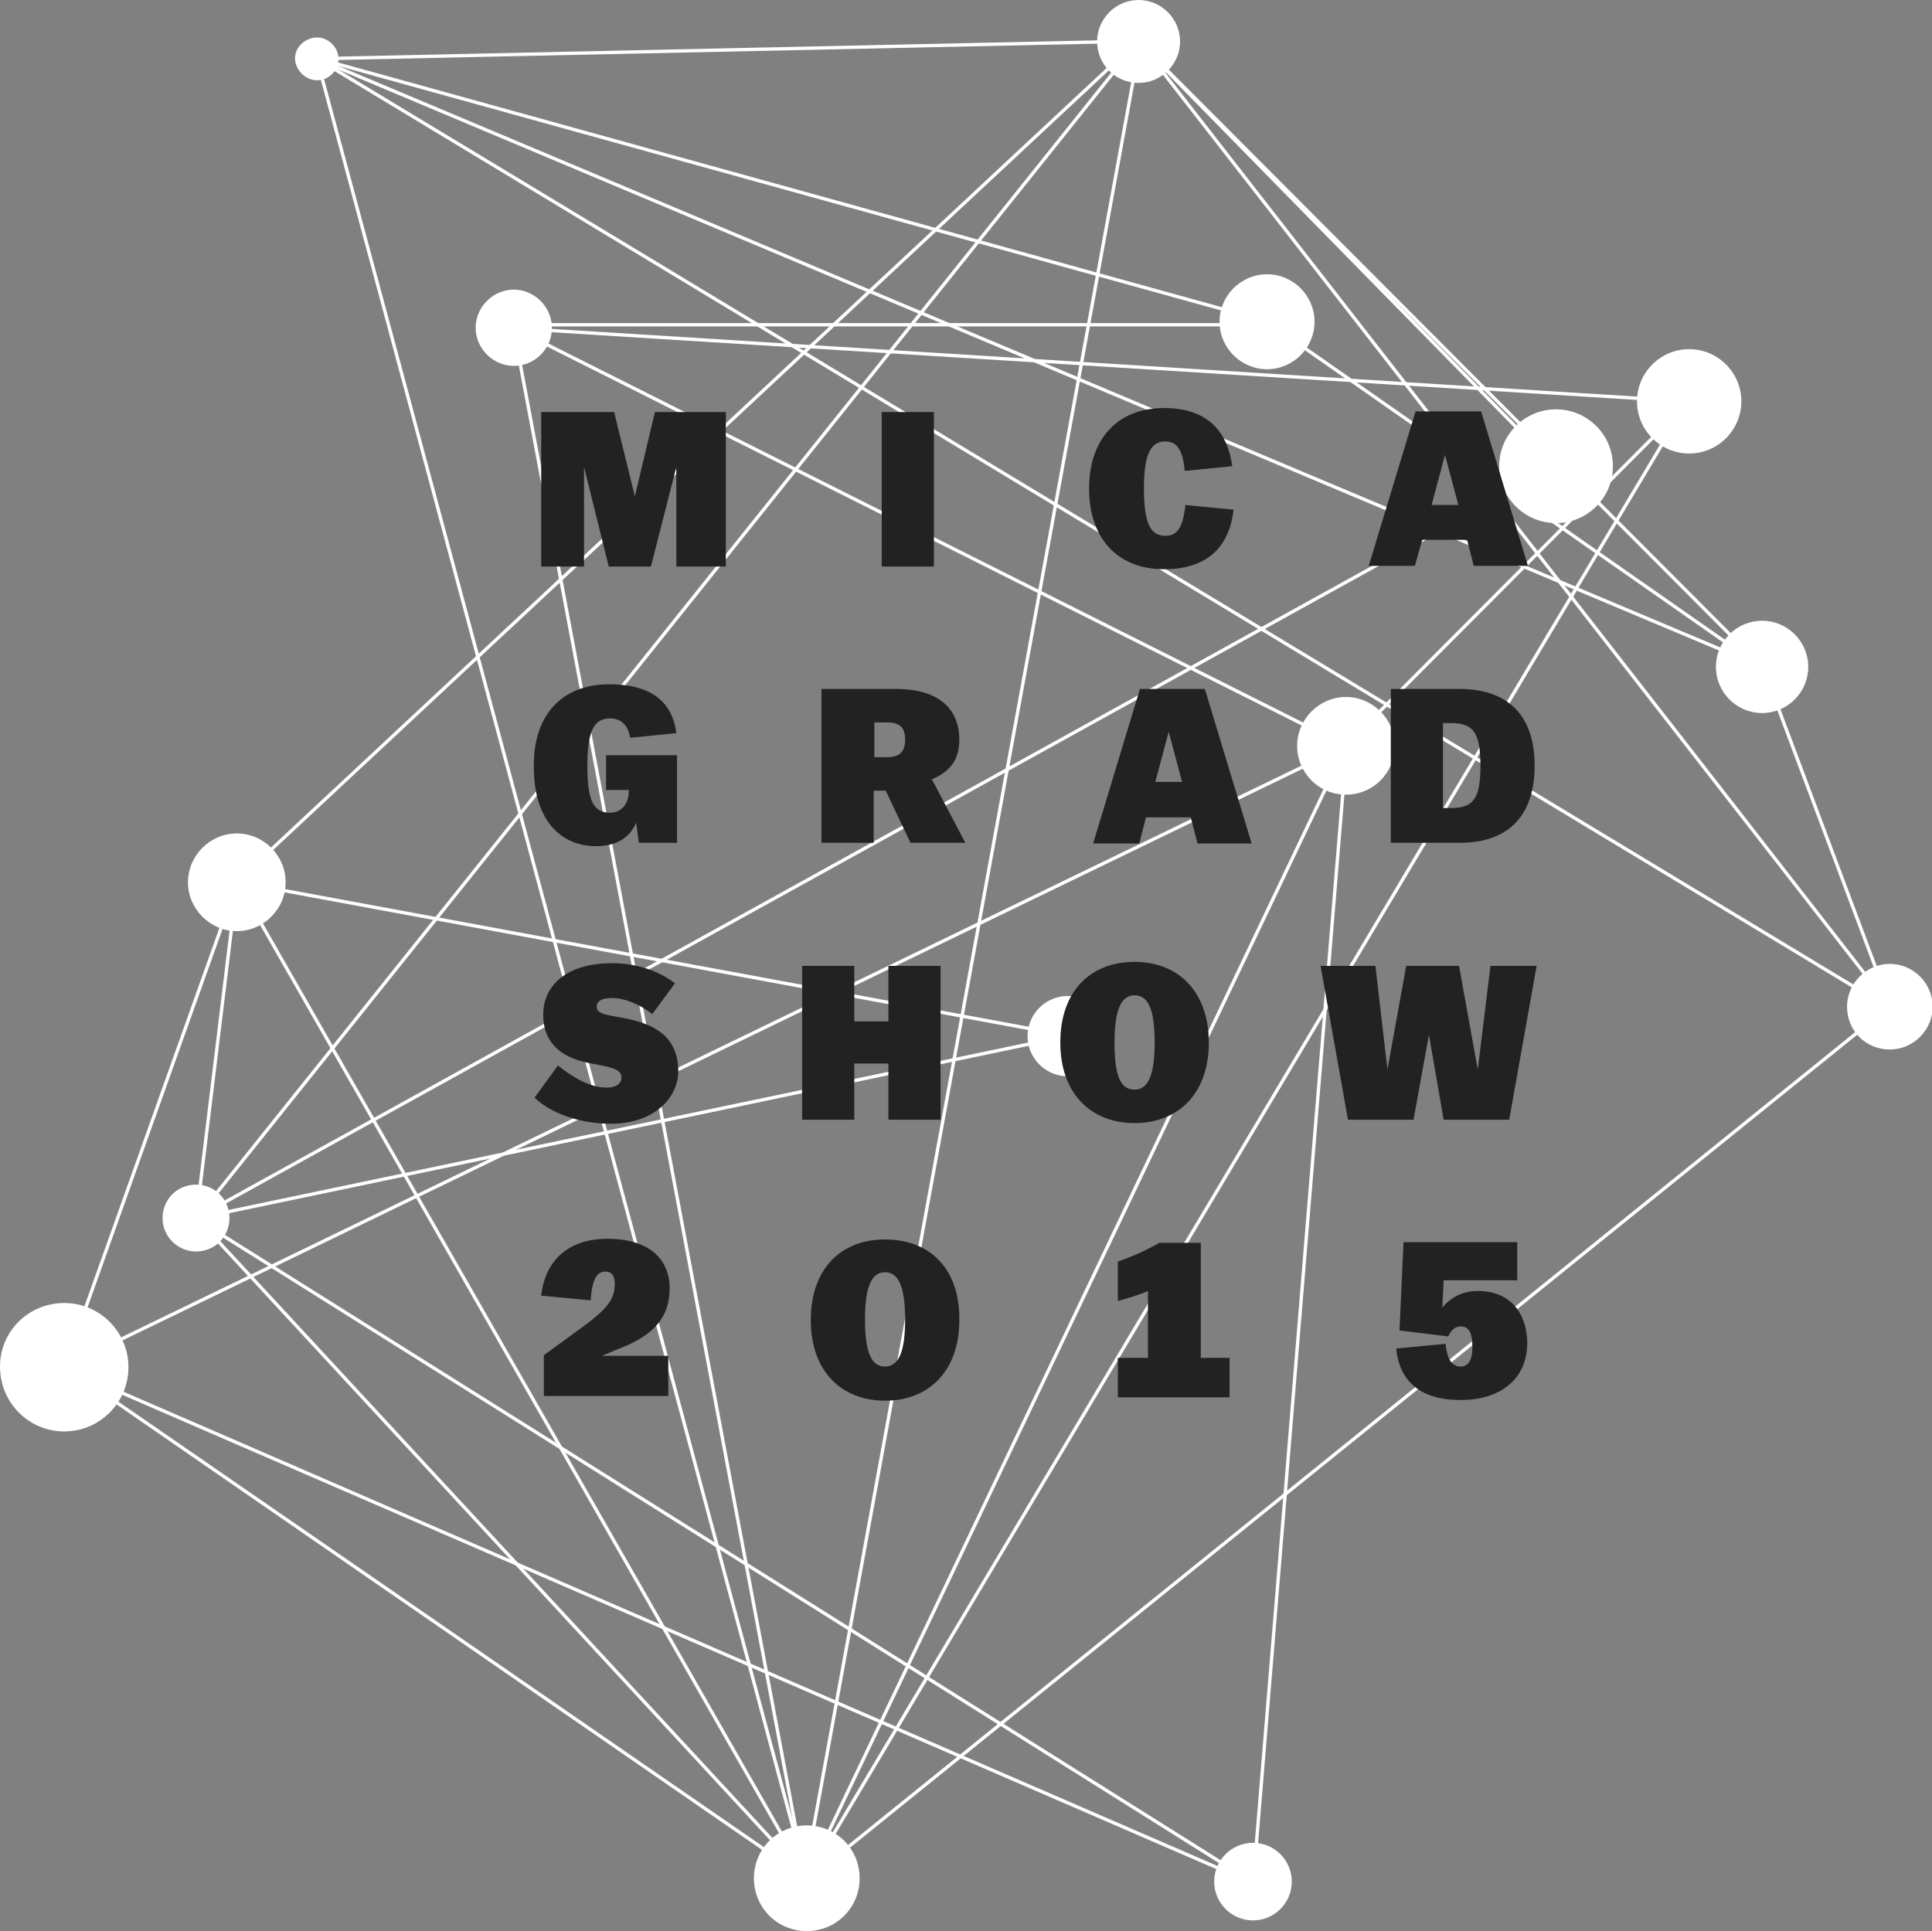<?xml version="1.0" encoding="utf-8"?>
<!-- Generator: Adobe Illustrator 18.1.0, SVG Export Plug-In . SVG Version: 6.00 Build 0)  -->
<svg version="1.1" id="Layer_1" xmlns="http://www.w3.org/2000/svg" xmlns:xlink="http://www.w3.org/1999/xlink" x="0px" y="0px"
	 viewBox="0 0 288.8 288.7" enable-background="new 0 0 288.8 288.7" xml:space="preserve">
<rect x="0" y="0" width="288.8" height="288.7" fill="#808080" stroke="none"/>
<g>
	<g>
		<path fill="#FFFFFF" d="M282.5,156.9c3.5,0,6.4-2.9,6.4-6.4c0-3.5-2.9-6.4-6.4-6.4s-6.4,2.9-6.4,6.4
			C276.1,154.1,278.9,156.9,282.5,156.9z"/>
	</g>
	<g>
		<path fill="#FFFFFF" d="M263.4,106.6c3.8,0,6.9-3.1,6.9-6.9c0-3.8-3.1-6.9-6.9-6.9c-3.8,0-6.9,3.1-6.9,6.9
			C256.5,103.5,259.6,106.6,263.4,106.6z"/>
	</g>
	<g>
		<path fill="#FFFFFF" d="M189.4,55.2c3.9,0,7.1-3.2,7.1-7.1s-3.2-7.1-7.1-7.1s-7.1,3.2-7.1,7.1S185.5,55.2,189.4,55.2z"/>
	</g>
	<g>
		<path fill="#FFFFFF" d="M76.8,54.7c3.2,0,5.7-2.6,5.7-5.7s-2.6-5.7-5.7-5.7s-5.7,2.6-5.7,5.7S73.7,54.7,76.8,54.7z"/>
	</g>
	<g>
		<path fill="#FFFFFF" d="M252.5,67.8c4.3,0,7.8-3.5,7.8-7.8s-3.5-7.8-7.8-7.8s-7.8,3.5-7.8,7.8S248.2,67.8,252.5,67.8z"/>
	</g>
	<g>
		<path fill="#FFFFFF" d="M47.4,12c1.8,0,3.2-1.5,3.2-3.2s-1.5-3.2-3.2-3.2S44.1,7,44.1,8.7S45.6,12,47.4,12z"/>
	</g>
	<g>
		<path fill="#FFFFFF" d="M201.2,118.8c4.1,0,7.3-3.3,7.3-7.3s-3.3-7.3-7.3-7.3s-7.3,3.3-7.3,7.3S197.1,118.8,201.2,118.8z"/>
	</g>
	<g>
		<path fill="#FFFFFF" d="M187.3,287.1c3.2,0,5.8-2.6,5.8-5.8c0-3.2-2.6-5.8-5.8-5.8c-3.2,0-5.8,2.6-5.8,5.8
			C181.5,284.5,184.1,287.1,187.3,287.1z"/>
	</g>
	<g>
		<path fill="#FFFFFF" d="M120.6,288.7c4.4,0,7.9-3.5,7.9-7.9s-3.5-7.9-7.9-7.9c-4.4,0-7.9,3.5-7.9,7.9S116.2,288.7,120.6,288.7z"/>
	</g>
	<g>
		<path fill="#FFFFFF" d="M170.2,12.4c3.4,0,6.2-2.8,6.2-6.2S173.6,0,170.2,0c-3.4,0-6.2,2.8-6.2,6.2S166.7,12.4,170.2,12.4z"/>
	</g>
	<g>
		<path fill="#FFFFFF" d="M9.6,214c5.3,0,9.6-4.3,9.6-9.6c0-5.3-4.3-9.6-9.6-9.6S0,199,0,204.3C0,209.7,4.3,214,9.6,214z"/>
	</g>
	<g>
		<path fill="#FFFFFF" d="M232.6,78.2c4.7,0,8.5-3.8,8.5-8.5c0-4.7-3.8-8.5-8.5-8.5s-8.5,3.8-8.5,8.5
			C224.1,74.4,227.9,78.2,232.6,78.2z"/>
	</g>
	<g>
		<path fill="#FFFFFF" d="M29.3,187.1c2.8,0,5-2.2,5-5c0-2.8-2.2-5-5-5s-5,2.2-5,5C24.3,184.9,26.6,187.1,29.3,187.1z"/>
	</g>
	<g>
		<path fill="#FFFFFF" d="M35.4,139.2c4,0,7.3-3.3,7.3-7.3s-3.3-7.3-7.3-7.3s-7.3,3.3-7.3,7.3S31.4,139.2,35.4,139.2z"/>
	</g>
	<g>
		<path fill="#FFFFFF" d="M159.6,160.9c3.3,0,6-2.7,6-6c0-3.3-2.7-6-6-6s-6,2.7-6,6C153.6,158.2,156.3,160.9,159.6,160.9z"/>
	</g>
	<g>
		
			<rect x="245.8" y="124.9" transform="matrix(0.351 0.936 -0.936 0.351 294.351 -174.359)" fill="#FFFFFF" width="54.3" height="0.5"/>
	</g>
	<g>
		
			<rect x="27.7" y="79.4" transform="matrix(0.856 0.517 -0.517 0.856 64.85 -73.744)" fill="#FFFFFF" width="274.5" height="0.5"/>
	</g>
	<g>
		
			<rect x="201.3" y="111.8" transform="matrix(0.628 0.778 -0.778 0.628 242.895 -76.568)" fill="#FFFFFF" width="0.5" height="207.8"/>
	</g>
	<g>
		
			<rect x="134.9" y="78.1" transform="matrix(0.614 0.789 -0.789 0.614 149.222 -148.381)" fill="#FFFFFF" width="182.9" height="0.5"/>
	</g>
	<g>
		
			<rect x="181.3" y="73.6" transform="matrix(0.82 0.573 -0.573 0.82 83.067 -116.323)" fill="#FFFFFF" width="90.2" height="0.5"/>
	</g>
	<g>
		
			<rect x="38.2" y="54" transform="matrix(0.922 0.388 -0.388 0.922 33.216 -56.053)" fill="#FFFFFF" width="234.4" height="0.5"/>
	</g>
	<g>
		
			<rect x="150.8" y="52.7" transform="matrix(0.706 0.708 -0.708 0.706 101.2 -137.948)" fill="#FFFFFF" width="132" height="0.5"/>
	</g>
	<g>
		<rect x="76.8" y="48.3" fill="#FFFFFF" width="112.6" height="0.5"/>
	</g>
	<g>
		
			<rect x="44.7" y="28.1" transform="matrix(0.964 0.267 -0.267 0.964 11.855 -30.542)" fill="#FFFFFF" width="147.4" height="0.5"/>
	</g>
	<g>
		
			<rect x="76.6" y="54.3" transform="matrix(0.998 6.229178e-02 -6.229178e-02 0.998 3.715 -10.152)" fill="#FFFFFF" width="176.1" height="0.5"/>
	</g>
	<g>
		
			<rect x="69.4" y="80" transform="matrix(0.894 0.449 -0.449 0.894 50.82 -53.852)" fill="#FFFFFF" width="139.2" height="0.5"/>
	</g>
	<g>
		
			<rect x="-19.3" y="164.7" transform="matrix(0.185 0.983 -0.983 0.185 242.448 37.372)" fill="#FFFFFF" width="235.9" height="0.5"/>
	</g>
	<g>
		
			<rect x="226.6" y="49.4" transform="matrix(0.708 0.706 -0.706 0.708 126.768 -135.155)" fill="#FFFFFF" width="0.5" height="72.7"/>
	</g>
	<g>
		
			<rect x="186.3" y="41.8" transform="matrix(0.859 0.512 -0.512 0.859 113.448 -71.445)" fill="#FFFFFF" width="0.5" height="257.3"/>
	</g>
	<g>
		
			<rect x="-56.9" y="144.5" transform="matrix(0.26 0.966 -0.966 0.26 201.989 26.098)" fill="#FFFFFF" width="281.8" height="0.5"/>
	</g>
	<g>
		
			<rect x="108.5" y="-53.9" transform="matrix(2.147946e-02 1 -1 2.147946e-02 113.908 -101.447)" fill="#FFFFFF" width="0.5" height="122.8"/>
	</g>
	<g>
		
			<rect x="194" y="111.2" transform="matrix(0.997 8.207510e-02 -8.207510e-02 0.997 16.776 -15.279)" fill="#FFFFFF" width="0.5" height="170.4"/>
	</g>
	<g>
		
			<rect x="160.6" y="102.4" transform="matrix(0.903 0.43 -0.43 0.903 99.965 -50.107)" fill="#FFFFFF" width="0.5" height="187.5"/>
	</g>
	<g>
		
			<rect x="105.2" y="51.5" transform="matrix(0.436 0.9 -0.9 0.436 201.523 -5.819)" fill="#FFFFFF" width="0.5" height="212.9"/>
	</g>
	<g>
		
			<rect x="1.7" y="242.6" transform="matrix(0.918 0.398 -0.398 0.918 104.664 -19.13)" fill="#FFFFFF" width="193.6" height="0.5"/>
	</g>
	<g>
		
			<rect x="15.1" y="231.5" transform="matrix(0.847 0.532 -0.532 0.847 139.822 -22.12)" fill="#FFFFFF" width="186.5" height="0.5"/>
	</g>
	<g>
		
			<rect x="145.1" y="4" transform="matrix(0.984 0.18 -0.18 0.984 28.133 -23.77)" fill="#FFFFFF" width="0.5" height="279.1"/>
	</g>
	<g>
		
			<rect x="-2.3" y="242.3" transform="matrix(0.823 0.568 -0.568 0.823 149.232 5.93)" fill="#FFFFFF" width="134.7" height="0.5"/>
	</g>
	<g>
		
			<rect x="7.8" y="231.2" transform="matrix(0.679 0.734 -0.734 0.679 194.093 19.335)" fill="#FFFFFF" width="134.4" height="0.5"/>
	</g>
	<g>
		
			<rect x="-7.8" y="206.1" transform="matrix(0.496 0.868 -0.868 0.496 218.446 36.249)" fill="#FFFFFF" width="171.6" height="0.5"/>
	</g>
	<g>
		
			<rect x="156.8" y="37.7" transform="matrix(0.7 0.714 -0.714 0.7 87.432 -132.341)" fill="#FFFFFF" width="89.1" height="0.5"/>
	</g>
	<g>
		
			<rect x="99.5" y="-18.5" transform="matrix(0.781 0.625 -0.625 0.781 80.68 -41.684)" fill="#FFFFFF" width="0.5" height="225.4"/>
	</g>
	<g>
		
			<rect x="102.5" y="-23.1" transform="matrix(0.682 0.731 -0.731 0.682 83.135 -53.219)" fill="#FFFFFF" width="0.5" height="184.3"/>
	</g>
	<g>
		
			<rect x="22.3" y="129.7" transform="matrix(0.942 0.336 -0.336 0.942 57.808 2.207)" fill="#FFFFFF" width="0.5" height="76.9"/>
	</g>
	<g>
		
			<rect x="130.7" y="9.8" transform="matrix(0.484 0.875 -0.875 0.484 177.73 -49.625)" fill="#FFFFFF" width="0.5" height="232.2"/>
	</g>
	<g>
		
			<rect x="32.1" y="131.7" transform="matrix(0.993 0.121 -0.121 0.993 19.259 -2.767)" fill="#FFFFFF" width="0.5" height="50.6"/>
	</g>
	<g>
		
			<rect x="94.2" y="101.9" transform="matrix(0.205 0.979 -0.979 0.205 240.048 41.507)" fill="#FFFFFF" width="0.5" height="133.1"/>
	</g>
	<g>
		
			<rect x="34.4" y="143.1" transform="matrix(0.983 0.182 -0.182 0.983 27.683 -15.338)" fill="#FFFFFF" width="126.3" height="0.5"/>
	</g>
</g>
<g>
	<polygon fill="#222222" points="94.9,74.2 91.8,61.6 80.9,61.6 80.9,84.7 87.3,84.7 87.3,69.8 91,84.7 97.3,84.7 101.1,69.8 
		101.1,84.7 108.5,84.7 108.5,61.6 97.9,61.6 	"/>
	<rect x="131.8" y="61.6" fill="#222222" width="7.8" height="23.1"/>
	<path fill="#222222" d="M174,85.1c5.9,0,9.7-2.8,10.4-8.9l-7.2-0.7c-0.4,3.7-1.4,4.6-3,4.6c-2.1,0-3.2-1.6-3.2-7v-0.1
		c0-5.3,1.1-7,3.2-7c1.7,0,2.6,1.2,2.9,4.4l7.1-0.7c-0.7-5.2-3.7-8.7-10.2-8.7c-7,0-11.2,4.7-11.2,12v0.1
		C162.8,80.4,167,85.1,174,85.1z"/>
	<path fill="#222222" d="M212.6,80.7h6.7l1,3.9h8.1l-7-23.1h-9.8l-7,23.1h6.9L212.6,80.7z M216,68l2,7.5h-4L216,68z"/>
	<path fill="#222222" d="M89.1,126.5c3,0,5-1.2,6-3.5l0.4,3h5.7v-13.1H90.6v5.2H94v0.1c0,2-1.1,3.3-2.8,3.3c-2.4,0-3.4-1.6-3.4-7
		v-0.1c0-5.3,1.1-7,3.4-7c1.6,0,2.7,1,3,2.9l6.9-0.7c-0.6-4.7-3.8-7.3-10-7.3c-7.3,0-11.3,4.8-11.3,12v0.1
		C79.7,122.7,83.9,126.5,89.1,126.5z"/>
	<path fill="#222222" d="M143.4,110.6c0-4.5-2.9-7.6-9.5-7.6h-11.1V126h7.8v-7.8h1.8l3.7,7.8h8.2l-5-9.5
		C142.2,115.3,143.4,113.4,143.4,110.6z M132.5,113.2h-1.8V108h1.8c2,0,2.8,0.7,2.8,2.6C135.3,112.4,134.5,113.2,132.5,113.2z"/>
	<path fill="#222222" d="M170.4,103l-7,23.1h6.9l1-3.9h6.7l1,3.9h8.1l-7-23.1H170.4z M172.7,116.9l2-7.5l2,7.5H172.7z"/>
	<path fill="#222222" d="M218.2,103h-10.3V126h10.3c7.5,0,11.2-4.3,11.2-11.5v-0.1C229.4,107.3,225.7,103,218.2,103z M221.3,114.5
		c0,4.8-1,6.3-4.4,6.3h-1.2v-12.7h1.2C220.3,108.1,221.3,109.6,221.3,114.5L221.3,114.5z"/>
	<path fill="#222222" d="M93.7,152.3l-2.6-0.5c-1.4-0.3-1.9-0.6-1.9-1.3c0-0.8,0.7-1.3,2.3-1.3c1.8,0,4.1,0.9,6,2.4l3.4-4.6
		c-2.6-2-6-3-9.4-3c-6.9,0-10.3,3.4-10.3,7.7c0,4,2.4,6.3,6.7,7.2l2.6,0.5c1.8,0.4,2.4,0.9,2.4,1.7c0,0.8-0.7,1.5-2.2,1.5
		c-2,0-4.4-1-7.3-3.3l-3.5,4.8c2.4,2.3,6.7,3.9,11.4,3.9c6.2,0,10.1-3.6,10.1-8C101.3,156.1,99.3,153.4,93.7,152.3z"/>
	<polygon fill="#222222" points="127.7,159 132.8,159 132.8,167.4 140.6,167.4 140.6,144.4 132.8,144.4 132.8,152.7 127.7,152.7 
		127.7,144.4 119.9,144.4 119.9,167.4 127.7,167.4 	"/>
	<path fill="#222222" d="M180.7,155.9L180.7,155.9c0-7.6-4.5-12.1-11.1-12.1c-6.7,0-11.1,4.5-11.1,12v0.1c0,7.5,4.5,12,11.1,12
		C176.2,167.9,180.7,163.4,180.7,155.9z M166.6,155.9L166.6,155.9c0-5.2,1.1-7.1,3-7.1c1.9,0,3,1.8,3,7v0.1c0,5.1-1.1,7-3,7
		C167.6,162.9,166.6,161.1,166.6,155.9z"/>
	<polygon fill="#222222" points="213.6,154.7 215.8,167.4 225.6,167.4 229.7,144.4 222.8,144.4 220.9,159.9 218.1,144.4 
		210.2,144.4 207.4,159.9 205.6,144.4 197.4,144.4 201.5,167.4 211.3,167.4 	"/>
	<path fill="#222222" d="M100.1,192.6c0-4.3-3-7.4-9.3-7.4c-5.7,0-9.3,3.1-9.9,8.5l7.4,0.7c0.2-3.3,1-4.3,2.2-4.3
		c0.9,0,1.4,0.6,1.4,1.8c0,2.2-0.9,3.6-4.7,6.4l-5.9,4.3v6.1h18.6v-6H90l2.1-0.9C97.8,199.7,100.1,196.9,100.1,192.6z"/>
	<path fill="#222222" d="M132.3,185.3c-6.7,0-11.1,4.5-11.1,12v0.1c0,7.5,4.5,12,11.1,12s11.1-4.5,11.1-12v-0.1
		C143.5,189.7,139,185.3,132.3,185.3z M135.3,197.3c0,5.1-1.1,7-3,7s-3-1.8-3-7v-0.1c0-5.1,1.1-7,3-7S135.3,192.1,135.3,197.3
		L135.3,197.3z"/>
	<path fill="#222222" d="M179.5,185.8h-6.2c-2.1,1.2-3.9,2-6.2,2.8v5.9c1.4-0.4,3.2-0.9,4.5-1.5v10h-4.5v5.9h16.7v-5.9h-4.3V185.8z"
		/>
	<path fill="#222222" d="M220.9,193c-2.2,0-4,0.9-5.3,2.5l0.2-4.1h11v-5.7h-17l-0.6,13.2l7.3,0.9c0.4-1,1.1-1.5,1.8-1.5
		c1.2,0,1.8,0.8,1.8,3.1c0,2.1-0.7,2.9-1.8,2.9c-1.1,0-2-0.9-2.2-3.4l-7.4,0.7c0.5,4.9,3.6,7.7,9.6,7.7c6,0,10-3.1,10-8.6
		C228.2,196.1,225.6,193,220.9,193z"/>
</g>
</svg>
